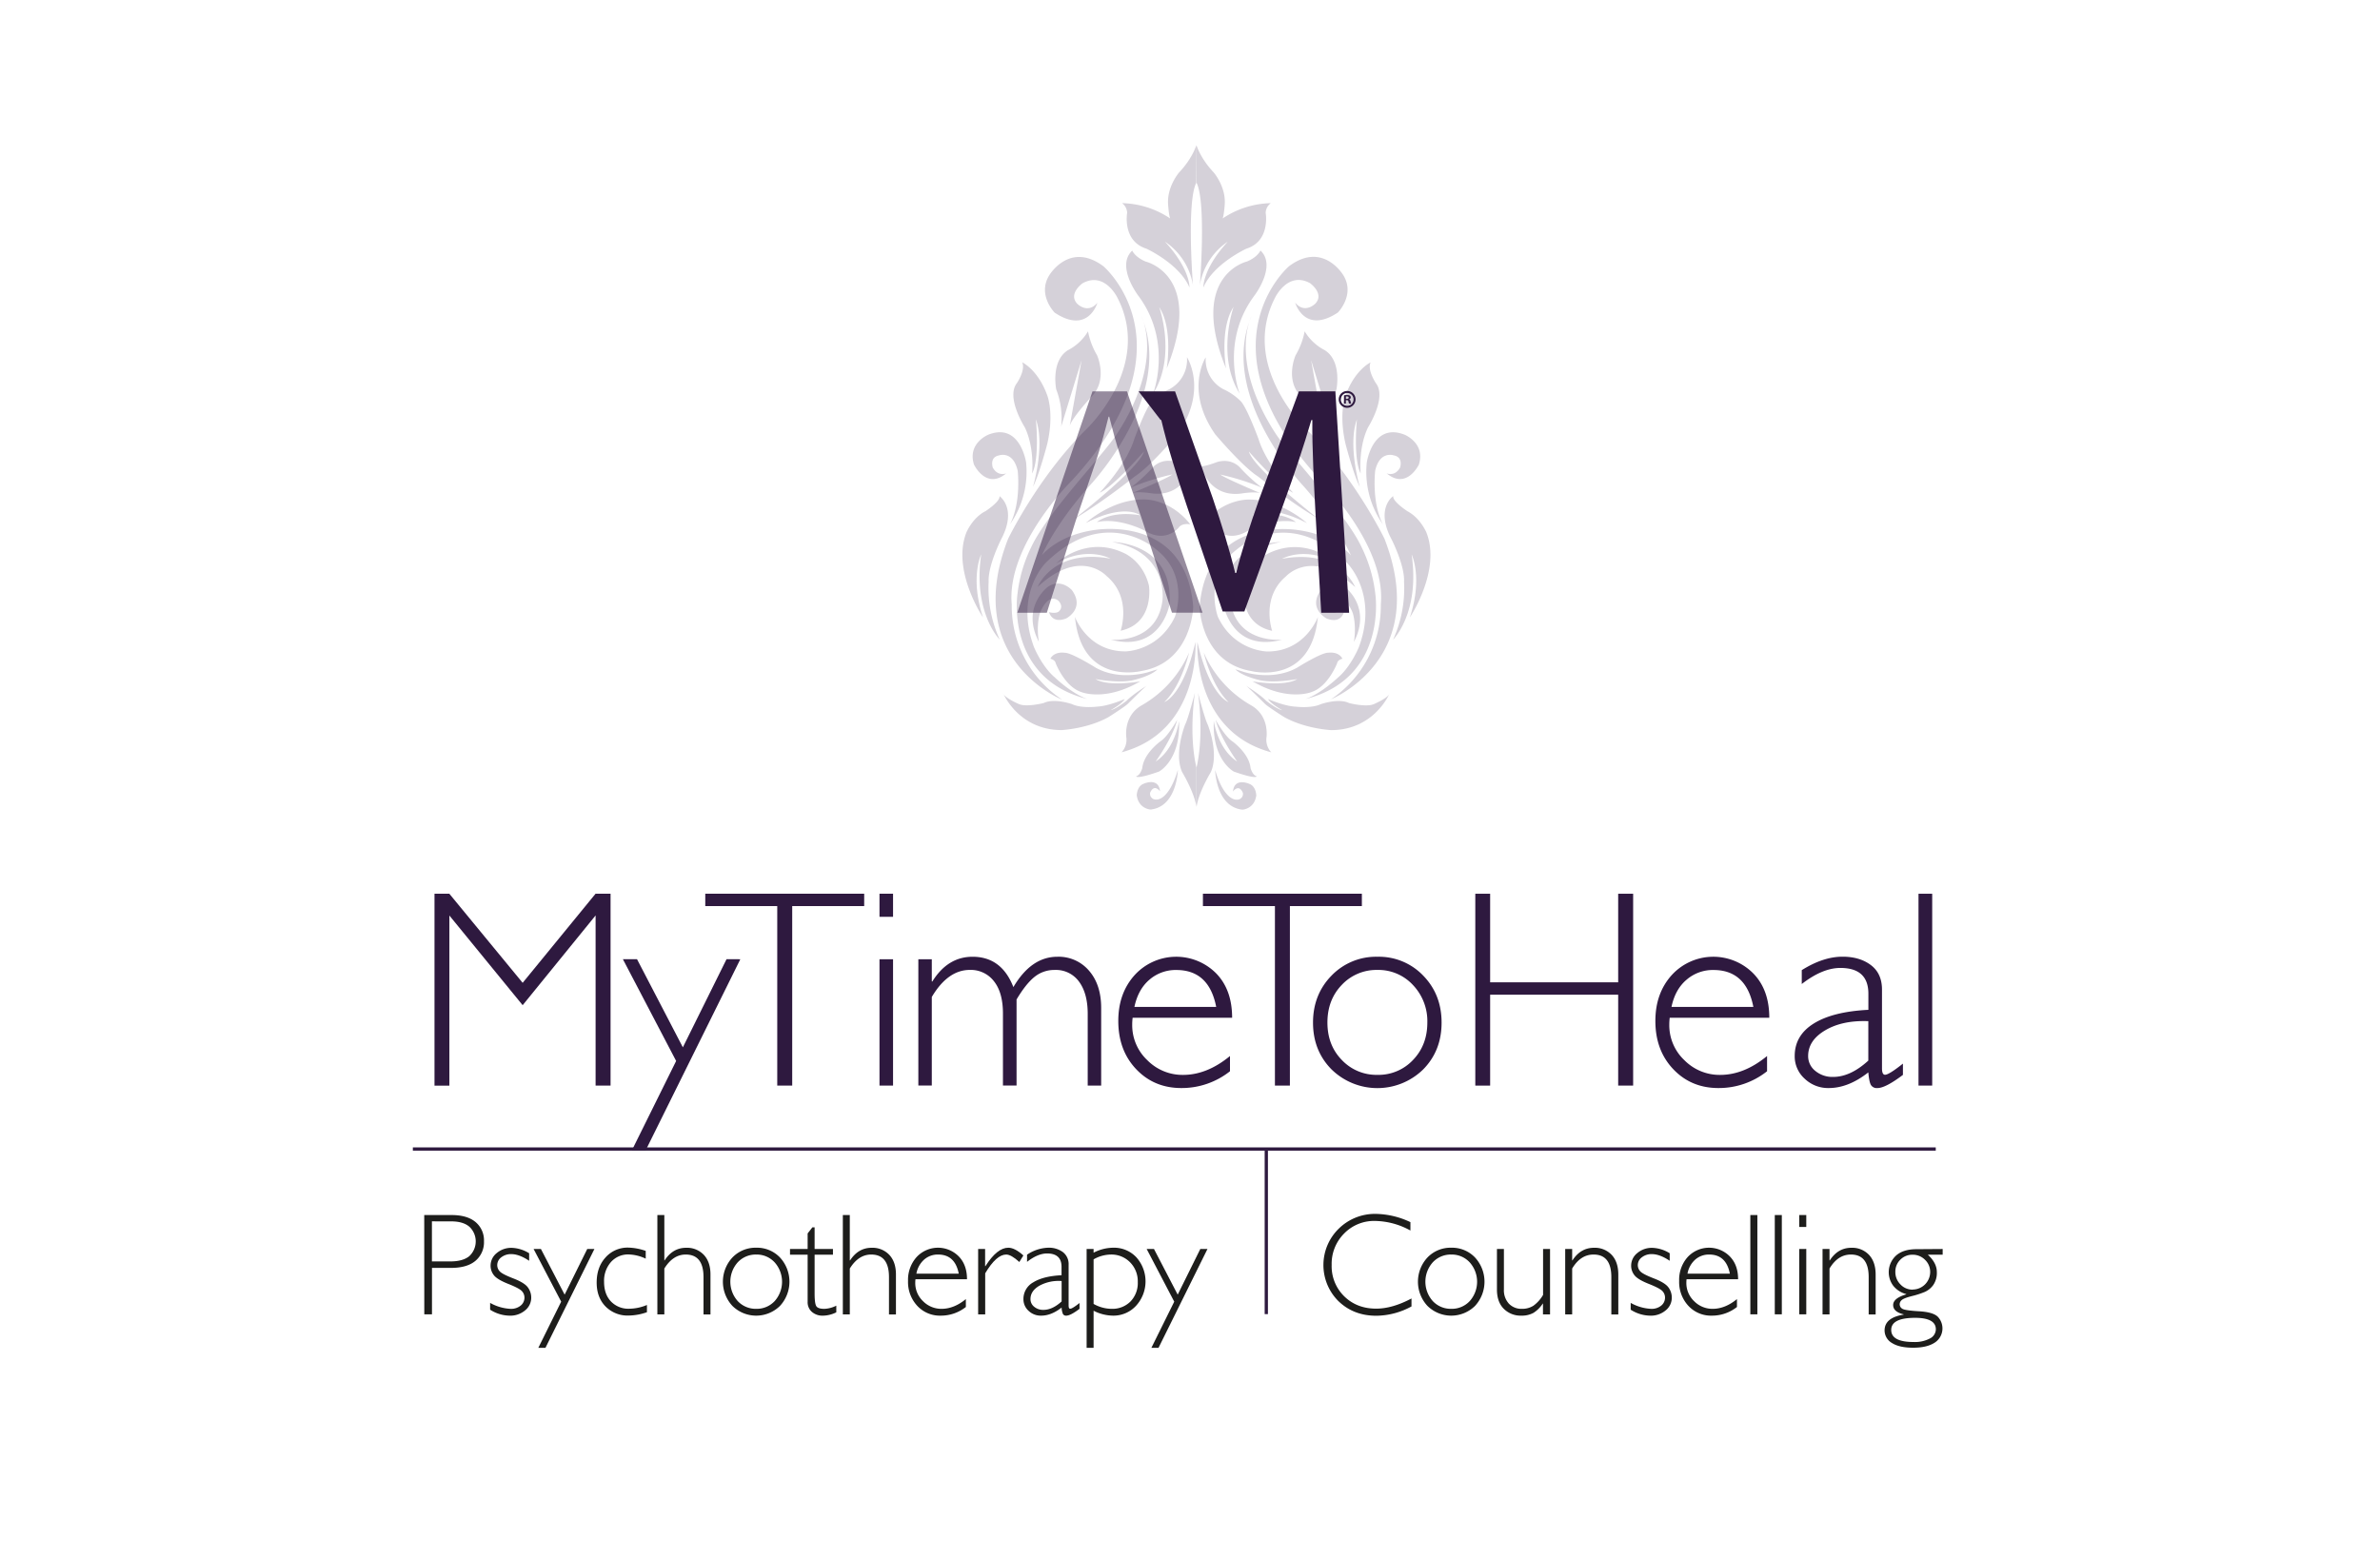 <svg id="Layer_1" data-name="Layer 1" xmlns="http://www.w3.org/2000/svg" viewBox="0 0 1133.86 742.85"><defs><style>.cls-1{fill:#1d1d1b;}.cls-2,.cls-3,.cls-5{fill:#2e193f;}.cls-3{stroke:#2e193f;stroke-miterlimit:10;stroke-width:1.55px;}.cls-4{opacity:0.2;}.cls-5{opacity:0.5;}</style></defs><title>MyTimeToHeal-master-logo</title><path class="cls-1" d="M202.11,579h13q7.48,0,11.46,3.35a11.33,11.33,0,0,1,4,9.14,11.56,11.56,0,0,1-4,9.28q-4,3.42-11.77,3.42h-9v22.11h-3.66Zm3.66,3v19.1h8.8q5.93,0,9-2.51a9.58,9.58,0,0,0,.07-14q-3-2.57-8.63-2.57Z"/><path class="cls-1" d="M252.09,597.21v3.59q-4.74-3.18-8.53-3.18a7.43,7.43,0,0,0-4.74,1.52,4.61,4.61,0,0,0-1.93,3.75,4.33,4.33,0,0,0,1.17,2.92q1.17,1.33,6.47,3.38t6.92,4.25a8.07,8.07,0,0,1,1.63,4.91,7.71,7.71,0,0,1-2.95,6.11,10.9,10.9,0,0,1-7.28,2.49,17.73,17.73,0,0,1-9.35-2.84v-3.25a21.91,21.91,0,0,0,9.79,2.84,7.17,7.17,0,0,0,4.72-1.52,4.82,4.82,0,0,0,1.85-3.89,4.45,4.45,0,0,0-1.2-3q-1.2-1.37-6.5-3.47t-6.87-4.15a7.29,7.29,0,0,1-1.57-4.55,7.66,7.66,0,0,1,2.93-6,10.64,10.64,0,0,1,7.13-2.49A16.69,16.69,0,0,1,252.09,597.21Z"/><path class="cls-1" d="M283.18,595.18l-23.32,47.1h-3.4l10.89-22-13.13-25.1h3.48L269,616.93l10.77-21.75Z"/><path class="cls-1" d="M307.63,596.09v3.69a20.39,20.39,0,0,0-8.09-2,10.89,10.89,0,0,0-8.48,3.62,13.52,13.52,0,0,0-3.27,9.41q0,5.89,3.27,9.36a11.45,11.45,0,0,0,8.75,3.47,22.25,22.25,0,0,0,8.4-1.79v3.45a27,27,0,0,1-8.67,1.59,14.73,14.73,0,0,1-11.06-4.33q-4.22-4.33-4.22-11.38,0-7.35,4.25-12a14,14,0,0,1,10.85-4.66A26.88,26.88,0,0,1,307.63,596.09Z"/><path class="cls-1" d="M316.5,579V600.6h.14q3.89-6,10.26-6a11,11,0,0,1,8.43,3.39q3.15,3.39,3.15,9.31v19.06h-3.32V608.59q0-10.77-8.47-10.77-6.06,0-10.19,6.67v21.84h-3.32V579Z"/><path class="cls-1" d="M360.28,594.57a15.12,15.12,0,0,1,11.29,4.64,17,17,0,0,1,0,23.11,16.15,16.15,0,0,1-22.62,0,16.94,16.94,0,0,1,0-23.11A15.23,15.23,0,0,1,360.28,594.57Zm0,29.12a11.65,11.65,0,0,0,8.77-3.67,13.85,13.85,0,0,0,0-18.47,11.59,11.59,0,0,0-8.75-3.73,11.72,11.72,0,0,0-8.82,3.69,13.87,13.87,0,0,0,0,18.51A11.74,11.74,0,0,0,360.28,623.69Z"/><path class="cls-1" d="M388.09,584.85v10.33h8.74v2.71h-8.74v18.52q0,4.47.73,5.88t3.91,1.41a13.77,13.77,0,0,0,5.69-1.52v3.18a14.68,14.68,0,0,1-6.43,1.59,7.66,7.66,0,0,1-5.15-1.76,6.06,6.06,0,0,1-2.07-4.88V597.89h-8.4v-2.71h8.4v-7.42l2.27-2.91Z"/><path class="cls-1" d="M404.85,579V600.6H405q3.89-6,10.26-6a11,11,0,0,1,8.43,3.39q3.15,3.39,3.15,9.31v19.06h-3.32V608.59q0-10.77-8.47-10.77-6.06,0-10.19,6.67v21.84h-3.32V579Z"/><path class="cls-1" d="M460.69,609.6H436.14a13.17,13.17,0,0,0-.1,1.63,11.86,11.86,0,0,0,3.73,8.84,12.2,12.2,0,0,0,8.8,3.62q5.93,0,11.58-4.64v3.76a19.13,19.13,0,0,1-12,4.13A14.65,14.65,0,0,1,437,622.27a16.64,16.64,0,0,1-4.4-11.89,16.24,16.24,0,0,1,4.06-11.33,13.88,13.88,0,0,1,20-.44Q460.69,602.66,460.69,609.6Zm-24.11-2.67h20.18q-1.76-9.11-9.85-9.11a9.86,9.86,0,0,0-6.62,2.39A11.69,11.69,0,0,0,436.58,606.93Z"/><path class="cls-1" d="M487.55,598.26l-1.93,3.12q-3.89-3.56-6.26-3.56-4.67,0-10,8.94v19.57H466V595.18h3.32v8.19h.14q5.59-8.8,10.9-8.8Q483.45,594.57,487.55,598.26Z"/><path class="cls-1" d="M514.3,620.91v2.78q-4.3,3.25-6.3,3.25a1.68,1.68,0,0,1-1.59-.76,8.62,8.62,0,0,1-.64-3.1q-4.91,3.86-9.75,3.86a8.35,8.35,0,0,1-6-2.3,7.4,7.4,0,0,1-2.44-5.59,9,9,0,0,1,4.71-8q4.71-2.93,13.44-3.37v-4q0-6.37-6.91-6.37-4.4,0-9.52,4v-3.42a19,19,0,0,1,10.06-3.32,11.21,11.21,0,0,1,7,2.08,7.13,7.13,0,0,1,2.74,6v19.4q0,1.59.74,1.59Q510.81,623.69,514.3,620.91Zm-8.53-.75v-9.72a19.18,19.18,0,0,0-10.62,2.25q-4.22,2.49-4.22,6.35a4.61,4.61,0,0,0,1.76,3.66,6.58,6.58,0,0,0,4.4,1.49Q501.36,624.2,505.77,620.17Z"/><path class="cls-1" d="M521,595.18v1.76a20.7,20.7,0,0,1,9.38-2.37,14.58,14.58,0,0,1,11,4.57,17.23,17.23,0,0,1-.14,23.08,14.62,14.62,0,0,1-11,4.72A20.83,20.83,0,0,1,521,624.6v17.68h-3.32v-47.1Zm0,4.94v21.23a17.61,17.61,0,0,0,8.6,2.34,12.1,12.1,0,0,0,9-3.52,12.63,12.63,0,0,0,3.45-9.24,12.83,12.83,0,0,0-3.66-9.4,12.44,12.44,0,0,0-9.24-3.71A17,17,0,0,0,521,600.12Z"/><path class="cls-1" d="M575.25,595.18l-23.32,47.1h-3.4l10.89-22-13.13-25.1h3.48l11.3,21.75,10.77-21.75Z"/><path class="cls-1" d="M671.94,582.38v4a35.78,35.78,0,0,0-16.86-4.57,19.88,19.88,0,0,0-14.73,6,20.43,20.43,0,0,0-5.93,15,20,20,0,0,0,6,14.93q6,5.86,15.2,5.86,7.72,0,16.83-4.84v3.79a35.63,35.63,0,0,1-16.76,4.44q-10.8,0-18-6.92a24.24,24.24,0,0,1,.15-34.62,24.55,24.55,0,0,1,17.51-7A39.82,39.82,0,0,1,671.94,582.38Z"/><path class="cls-1" d="M691.41,594.57a15.12,15.12,0,0,1,11.29,4.64,17,17,0,0,1,0,23.11,16.15,16.15,0,0,1-22.62,0,16.94,16.94,0,0,1,0-23.11A15.23,15.23,0,0,1,691.41,594.57Zm0,29.12a11.65,11.65,0,0,0,8.77-3.67,13.85,13.85,0,0,0,0-18.47,11.59,11.59,0,0,0-8.75-3.73,11.72,11.72,0,0,0-8.82,3.69,13.87,13.87,0,0,0,0,18.51A11.74,11.74,0,0,0,691.41,623.69Z"/><path class="cls-1" d="M735.09,626.33v-5.15H735a14.63,14.63,0,0,1-4.45,4.44,11.49,11.49,0,0,1-5.81,1.32,11.3,11.3,0,0,1-8.3-3.25q-3.28-3.25-3.28-9.21v-19.3h3.32v19.23a9.43,9.43,0,0,0,2.37,6.81,8.15,8.15,0,0,0,6.16,2.47,9.92,9.92,0,0,0,5.54-1.49,16.58,16.58,0,0,0,4.59-5.15V595.18h3.32v31.15Z"/><path class="cls-1" d="M749,595.18v5.42h.14q3.89-6,10.26-6a11,11,0,0,1,8.43,3.39q3.15,3.39,3.15,9.38v19h-3.32V608.59q0-10.77-8.47-10.77-6.2,0-10.19,6.67v21.84h-3.32V595.18Z"/><path class="cls-1" d="M795.47,597.21v3.59q-4.74-3.18-8.53-3.18a7.43,7.43,0,0,0-4.74,1.52,4.61,4.61,0,0,0-1.93,3.75,4.33,4.33,0,0,0,1.17,2.92q1.17,1.33,6.47,3.38t6.92,4.25a8.07,8.07,0,0,1,1.63,4.91,7.71,7.71,0,0,1-2.95,6.11,10.9,10.9,0,0,1-7.28,2.49,17.73,17.73,0,0,1-9.35-2.84v-3.25a21.91,21.91,0,0,0,9.79,2.84,7.17,7.17,0,0,0,4.72-1.52,4.82,4.82,0,0,0,1.85-3.89,4.45,4.45,0,0,0-1.2-3q-1.2-1.37-6.5-3.47t-6.87-4.15a7.29,7.29,0,0,1-1.57-4.55,7.66,7.66,0,0,1,2.93-6,10.64,10.64,0,0,1,7.13-2.49A16.69,16.69,0,0,1,795.47,597.21Z"/><path class="cls-1" d="M828.05,609.6H803.5a13.17,13.17,0,0,0-.1,1.63,11.86,11.86,0,0,0,3.73,8.84,12.2,12.2,0,0,0,8.8,3.62q5.93,0,11.58-4.64v3.76a19.13,19.13,0,0,1-12,4.13,14.65,14.65,0,0,1-11.14-4.67,16.64,16.64,0,0,1-4.4-11.89A16.24,16.24,0,0,1,804,599.05a13.88,13.88,0,0,1,20-.44Q828.05,602.66,828.05,609.6Zm-24.11-2.67h20.18q-1.76-9.11-9.85-9.11a9.86,9.86,0,0,0-6.62,2.39A11.69,11.69,0,0,0,803.94,606.93Z"/><path class="cls-1" d="M837.23,579v47.31h-3.35V579Z"/><path class="cls-1" d="M848.88,579v47.31h-3.35V579Z"/><path class="cls-1" d="M860.53,579v5.69h-3.35V579Zm0,16.15v31.15h-3.35V595.18Z"/><path class="cls-1" d="M871.6,595.18v5.42h.14q3.89-6,10.26-6a11,11,0,0,1,8.43,3.39q3.15,3.39,3.15,9.38v19h-3.32V608.59q0-10.77-8.47-10.77-6.2,0-10.19,6.67v21.84h-3.32V595.18Z"/><path class="cls-1" d="M925.51,595.18v2.71h-7.08q4.3,3.93,4.3,8.26a10.16,10.16,0,0,1-1.68,6.16,10,10,0,0,1-4,3.3,40.65,40.65,0,0,1-6.18,2q-3.86,1-4.84,1.88a2.67,2.67,0,0,0-1,2,2.47,2.47,0,0,0,1.27,2.17q1.27.81,7.89,1.19t8.92,2.54a8.06,8.06,0,0,1-1.39,12.41q-3.69,2.42-10.26,2.42T901.4,640a6.92,6.92,0,0,1-3.56-6q0-6.1,9.08-7.55v-.13q-5-1.19-5-4.44t6.23-5.08v-.14a11.58,11.58,0,0,1-6.21-4,10.77,10.77,0,0,1,1.3-14.29q3.42-3.1,9.82-3.1ZM911.7,639.5a15.34,15.34,0,0,0,7.7-1.66,5,5,0,0,0,2.86-4.37q0-5.48-9.92-5.49Q901,628,901,633.75T911.7,639.5Zm-.47-25a8.38,8.38,0,0,0,8.33-8.33,7.91,7.91,0,0,0-2.46-5.84,8.16,8.16,0,0,0-5.94-2.42,7.92,7.92,0,0,0-5.82,2.37,7.84,7.84,0,0,0-2.37,5.76,8.28,8.28,0,0,0,2.4,6A7.86,7.86,0,0,0,911.22,614.55Z"/><path class="cls-2" d="M249,468.34l34.73-42.46h7.15v91.42h-7.13V436.23L249,479l-34.91-42.73v81.08H207V425.89h7.07Z"/><path class="cls-2" d="M352.7,457.1l-45.06,91h-6.57l21.05-42.52-25.37-48.5h6.73l21.84,42,20.81-42Z"/><path class="cls-2" d="M411.71,425.89v5.89H377.42v85.53h-7.13V431.77H336v-5.89Z"/><path class="cls-2" d="M425.46,425.89v11H419v-11Zm0,31.22v60.21H419V457.1Z"/><path class="cls-2" d="M443.92,457.1v10.6h.26q7.33-11.78,19.17-11.78,13.81,0,19.44,14.46,8.51-14.46,20.94-14.46a19,19,0,0,1,15.12,6.67q5.76,6.67,5.76,17.73v37h-6.41V483.15q0-9.75-4.12-15.35a13.55,13.55,0,0,0-11.58-5.59,14.93,14.93,0,0,0-9.69,3.34q-4.12,3.34-8.51,10.73v41h-6.48V483q0-10-4.29-15.41a13.91,13.91,0,0,0-11.48-5.4q-10.47,0-18.13,12.89v42.21h-6.41V457.1Z"/><path class="cls-2" d="M587,485H539.6a25.32,25.32,0,0,0-.2,3.14,22.92,22.92,0,0,0,7.2,17.08,23.58,23.58,0,0,0,17,7q11.45,0,22.38-9v7.26a37,37,0,0,1-23.17,8q-13,0-21.53-9t-8.51-23q0-13.22,7.85-21.89a26.82,26.82,0,0,1,38.68-.85Q587,471.56,587,485Zm-46.59-5.17h39q-3.4-17.6-19-17.6a19.05,19.05,0,0,0-12.79,4.61Q542.22,471.43,540.45,479.81Z"/><path class="cls-2" d="M648.81,425.89v5.89H614.52v85.53h-7.13V431.77H573.09v-5.89Z"/><path class="cls-2" d="M656.23,455.92a29.22,29.22,0,0,1,21.82,9q8.74,9,8.74,22.38t-8.74,22.28a31.21,31.21,0,0,1-43.71,0q-8.8-8.93-8.8-22.28t8.8-22.38A29.43,29.43,0,0,1,656.23,455.92Zm0,56.28a22.52,22.52,0,0,0,16.95-7.1Q680,498,680,487.27a24.94,24.94,0,0,0-6.84-17.87,22.4,22.4,0,0,0-16.92-7.2,22.65,22.65,0,0,0-17,7.13q-6.84,7.13-6.84,17.93t6.84,17.83A22.69,22.69,0,0,0,656.23,512.2Z"/><path class="cls-2" d="M778.05,425.89v91.42h-7.13V474h-61v43.32h-7.07V425.89h7.07V468.1h61V425.89Z"/><path class="cls-2" d="M842.91,485H795.47a25.32,25.32,0,0,0-.2,3.14,22.92,22.92,0,0,0,7.2,17.08,23.58,23.58,0,0,0,17,7q11.45,0,22.38-9v7.26a37,37,0,0,1-23.17,8q-13,0-21.53-9t-8.51-23q0-13.22,7.85-21.89a26.82,26.82,0,0,1,38.68-.85Q842.91,471.56,842.91,485Zm-46.59-5.17h39q-3.4-17.6-19-17.6a19.05,19.05,0,0,0-12.79,4.61Q798.08,471.43,796.32,479.81Z"/><path class="cls-2" d="M906.58,506.84v5.37q-8.31,6.28-12.17,6.28a3.24,3.24,0,0,1-3.08-1.47q-.85-1.47-1.24-6-9.49,7.46-18.85,7.46A16.14,16.14,0,0,1,859.73,514a14.3,14.3,0,0,1-4.71-10.8q0-9.82,9.1-15.48t26-6.51v-7.66q0-12.3-13.35-12.3-8.51,0-18.39,7.66v-6.61q10.21-6.41,19.44-6.41,8.18,0,13.48,4t5.3,11.68v37.5q0,3.08,1.44,3.08Q899.84,512.2,906.58,506.84Zm-16.49-1.44V486.61q-12.37-.46-20.52,4.35t-8.15,12.27a8.92,8.92,0,0,0,3.4,7.07,12.71,12.71,0,0,0,8.51,2.88Q881.58,513.18,890.09,505.4Z"/><path class="cls-2" d="M920.52,425.89v91.42H914V425.89Z"/><line class="cls-3" x1="196.69" y1="547.54" x2="922.22" y2="547.54"/><line class="cls-3" x1="603.28" y1="626.21" x2="603.28" y2="548.27"/><g class="cls-4"><path class="cls-2" d="M569.91,87.12c-4.67,9.29-1.58,48.71-1.58,48.71A31.07,31.07,0,0,0,555,115.16C567.11,128.27,566.68,137,566.68,137c-4.78-11.29-20.49-18.49-20.49-18.49-11.63-3.65-9.2-17.1-9.2-17.1a6,6,0,0,0-2.43-4.6,42.7,42.7,0,0,1,22.92,7.29c-.69-1.82-1-6.86-1-6.86-.52-8.42,5.3-15.11,5.3-15.11,6.34-6.69,8.18-12.94,8.18-12.94M552.24,146.3c6.77,10.37,3.59,29.3,3.59,29.3,18-44.49-10-50.95-10-50.95-5.15-2.14-6.42-5.23-6.42-5.23-7.93,7.45,3,21.64,3,21.64,16.41,22.12,6.9,46.61,6.9,46.61C560.66,169.6,552.24,146.3,552.24,146.3ZM482,288.09c-2.59-28.33,28.56-59,28.56-59,59.46-64.47,15.18-102.16,15.18-102.16-16.27-12.18-25.93,4.36-25.93,4.36-5.65,9.32,2.65,17.7,2.65,17.7,16,10.58,20.35-4.7,20.35-4.7-4.7,5.58-9.66.41-9.66.41-4.36-4.83,2.62-9.73,2.62-9.73,10.61-5.79,16.64,7,16.64,7,16.88,32.8-15,62.7-15,62.7-22.91,22.67-37.14,52.09-37.14,52.09-22.43,57.63,25.8,76.68,25.8,76.68A53.65,53.65,0,0,1,482,288.09Zm20.28,34.51c-6.1-5.35-9.7-14.31-9.7-14.31-9.45-25.5,5.72-40.18,5.72-40.18,28.36-27.86,52.25-6.47,52.25-6.47,16.54,12.56,9.21,32.22,9.21,32.22-7.71,16.42-23.51,16.54-23.51,16.54-18.16.12-24.13-16.42-24.13-16.42,3.23,33.09,31.72,25.75,31.72,25.75,24.13-4.11,24.63-30.6,24.63-30.6-3.61-44.28-47-36.57-47-36.57-17.74,2.49-25.13,12.07-25.13,12.07,4.57-9.72,11.73-20.61,22.35-32.73,0,0,41.3-43.07,25.08-81.27,0,0,11.07,21-11.41,55.77-7.09,10.95-33.44,37.78-41.19,54.55a67.67,67.67,0,0,0-6.48,22.56S479,323.3,518,333.1C510.08,330.28,502.32,322.6,502.32,322.6Zm13-151-5.7,31.69c.28-3.2,10.15-14,10.15-14,8.34-8.06,2.92-20,2.92-20a35.61,35.61,0,0,1-4.31-11.4,23.79,23.79,0,0,1-9.59,9c-8.28,5.27-5.56,18.62-5.56,18.62a38.42,38.42,0,0,1,2.36,17.79ZM493.5,199.82c4.52,12.33-1.36,32.12-1.36,32.12,2.94-5.66,6.74-20.22,6.74-20.22,3.51-14.91,0-23.44,0-23.44-4.45-12.19-11.9-15.63-11.9-15.63,1.72,3.73-2.57,10-2.57,10-5.22,6.81,3.79,20.93,3.79,20.93,4.8,9.89,3.51,22.08,3.51,22.08C495.44,218.38,493.5,199.82,493.5,199.82Zm-12.33,50a43.55,43.55,0,0,0,7.67-29.47S486,201,470.7,207.2c0,0-9.89,4.09-6.67,14.2,0,0,5.81,12.19,15.34,4.16,0,0-3.87,1.72-6.38-2.72,0,0-1.72-4.88,2.87-5.81,0,0,6.81-2.51,9,7.38C484.83,224.41,486.62,239.32,481.17,249.86Zm-11.79-6.19c-6.22,3.27-9,10.17-9,10.17-7.06,18.09,7.93,40.4,7.93,40.4-6.29-19-.86-30-.86-30-4,27.83,8.83,40.58,8.83,40.58A58.9,58.9,0,0,1,471,277.18c-.34-7.84,6-20.25,6-20.25,7.75-14.73-.82-20.5-.82-20.5C476.62,239,469.38,243.67,469.38,243.67Zm84.4,42.74c-2.77,20.74-24.6,18.43-24.6,18.43,24.11,6.37,28-16.86,28-16.86,1.93-29.68-27.37-29.66-27.37-29.66C557.18,263,553.78,286.4,553.78,286.4Zm-24.6-20.14c-27.61-5.06-34.85,13.5-34.85,13.5,20.47-19.12,32.92-5.18,32.92-5.18,12.18,10.25,6.63,26,6.63,26,16.28-3.5,13.5-21.46,13.5-21.46-2.89-12.06-12.18-15.67-12.18-15.67-18.09-8.44-32.07,5.06-32.07,5.06C518.09,259.88,529.18,266.27,529.18,266.27Zm-29.42,25.44s1.31,5.79,8.25,3c0,0,9-4.67,2.67-13.44,0,0-5.17-5.86-11.43-1.61,0,0-13,9.51-4.31,26.26,0,0-1.44-7.4.57-13.91,0,0,3.56-9.6,8.67-5.75,0,0,2.7,2.47.57,4.82C504.77,291.11,503.68,292.71,499.76,291.71ZM551.4,319s-.82.19-3.89,1.16c0,0-13.52,4.59-25.38-1.92,0,0-11.69-7.35-14.95-7.18,0,0-4.84-.84-6.76,2.84,0,0,2.25.5,2.51,2.09,0,0,4.18,11.11,12.19,13.78,0,0,11.27,4.76,28.1-5.09,0,0-14.91,2.76-21.34-1.09,0,0,10.94,2.09,17.7.58,0,0,8.19-1.71,11.82-5.16M535.83,333.1s-7.56,3.34-13,3.61c0,0-7.48,1-12.09-1.16,0,0-8.45-3-13.51-.54,0,0-8.27,2.14-11.91.45,0,0-6.85-2.93-7.38-5.07,0,0,7.2,17.42,27.74,17.51,0,0,12.27-.53,22.49-6.22,0,0,7.73-4.89,9.16-6.31,0,0,8.45-8.45,9.16-8.71,0,0-6.76,4.18-9.69,7.2,0,0-5.14,4.09-7.63,4.53C529.18,338.39,534.68,335.35,535.83,333.1Zm18.85,1.48c8.36-8.09,11.82-23.63,11.82-23.63A53.48,53.48,0,0,1,544.1,336c-9.25,5.16-7.47,15.65-7.47,15.65a8.73,8.73,0,0,1-2.31,6.85c37.78-10.13,35.2-52.54,35.2-52.54C563.57,331.81,554.68,334.57,554.68,334.57Zm6.16,8.42s-4.34,7.85-7.91,10.21c0,0-8,5.65-8.74,12.8,0,0-.87,3.4-2.9,3.89,0,0-.24,1.68,10.85-2.22,0,0,10.35-5.3,9.58-24.19,0,0-1.76,13.29-11.14,19.38C550.58,362.86,558.65,351.66,560.84,343Zm-10,38a2.75,2.75,0,0,1-2.91-3.24c2-4.56,4.72-.66,4.72-.66-.67-6.91-7.8-3.62-7.8-3.62-3.29,1.26-3.29,5.54-3.29,5.54.93,6.48,6.59,6.75,6.59,6.75,12.63-1.37,13-18.89,13-18.89C556.61,382,550.8,381,550.8,381Zm19.12-15.22c.14-.2-3.76-12.75-.7-35.66,0,0-3.25,12.56-4.62,15.09,0,0-5.47,13.53-1.5,22.64,0,0,5.9,9.69,6.82,16.66M557.25,185.39a28.3,28.3,0,0,0-8.06,5.46c-3,2.45-8.8,18.34-8.8,18.34-3.86,12.55-16.51,25.59-16.51,25.59,6.36-2.61,21.11-19.64,21.11-19.64-2.28,8.23-33.17,32.11-33.17,32.11,13.53-8,28.69-20.13,28.69-20.13C547.92,222.47,561,206.9,561,206.9c14.67-21.11,4.48-36.68,4.48-36.68A15.86,15.86,0,0,1,557.25,185.39Zm1.35,40.67c-2.61,2-19.15,8.88-19.15,8.88,2.61-.82,8.12,0,8.12,0,14,2.46,18.53-8.92,18.53-8.92,1.87-3.14,2.87-3.87,2.87-3.87-2.83.41-8.66-2-8.66-2-7.58-2.28-11.49,3-11.49,3a80.6,80.6,0,0,1-10.11,9.21A117,117,0,0,1,558.6,226.06Zm-15.39,19.48c-14.33-2.36-20.64,3.26-20.64,3.26,10.68-2.36,22.82,4.08,22.82,4.08,10.19,6.28,16.22-1.55,16.22-1.55,1.71-2.28,5.46-1.46,5.46-1.46C557.13,237.23,544.58,238,544.58,238c-15.24.08-27.3,11.25-27.3,11.25C535.94,239.59,543.22,245.54,543.22,245.54ZM570.06,87.12c4.67,9.29,1.58,48.71,1.58,48.71a31.07,31.07,0,0,1,13.28-20.66C572.86,128.27,573.29,137,573.29,137c4.78-11.29,20.49-18.49,20.49-18.49,11.63-3.65,9.2-17.1,9.2-17.1a6,6,0,0,1,2.43-4.6,42.7,42.7,0,0,0-22.92,7.29c.69-1.82,1-6.86,1-6.86.52-8.42-5.3-15.11-5.3-15.11-6.34-6.69-8.18-12.94-8.18-12.94m20.59,118.44s-9.51-24.5,6.9-46.61c0,0,10.94-14.19,3-21.64,0,0-1.27,3.09-6.42,5.23,0,0-28,6.46-10,50.95,0,0-3.18-18.93,3.59-29.3C587.74,146.3,579.31,169.6,590.65,187.67Zm43.17,145.75s48.23-19.05,25.8-76.68c0,0-14.23-29.42-37.14-52.09,0,0-31.83-29.9-15-62.7,0,0,6-12.78,16.64-7,0,0,7,4.9,2.62,9.73,0,0-5,5.17-9.66-.41,0,0,4.4,15.27,20.35,4.7,0,0,8.3-8.37,2.65-17.7,0,0-9.66-16.54-25.93-4.36,0,0-44.28,37.69,15.18,102.16,0,0,31.15,30.66,28.56,59A53.65,53.65,0,0,1,633.82,333.43ZM622,333.1c38.94-9.8,33.27-49.59,33.27-49.59A67.67,67.67,0,0,0,648.8,261c-7.75-16.77-34.1-43.6-41.19-54.55-22.48-34.73-11.41-55.77-11.41-55.77-16.22,38.2,25.08,81.27,25.08,81.27,10.61,12.12,17.78,23,22.35,32.73,0,0-7.39-9.58-25.13-12.07,0,0-43.41-7.71-47,36.57,0,0,.5,26.5,24.63,30.6,0,0,28.49,7.34,31.72-25.75,0,0-6,16.54-24.13,16.42,0,0-15.8-.12-23.51-16.54,0,0-7.34-19.65,9.21-32.22,0,0,23.88-21.4,52.25,6.47,0,0,15.18,14.68,5.72,40.18,0,0-3.61,9-9.7,14.31C637.65,322.6,629.89,330.28,622,333.1Zm12.35-129.81a38.42,38.42,0,0,1,2.36-17.79s2.72-13.36-5.56-18.62a23.79,23.79,0,0,1-9.59-9,35.61,35.61,0,0,1-4.31,11.4s-5.42,12,2.92,20c0,0,9.87,10.84,10.15,14l-5.7-31.69Zm13.9,22.41s-1.29-12.19,3.51-22.08c0,0,9-14.12,3.79-20.93,0,0-4.29-6.31-2.57-10,0,0-7.46,3.44-11.9,15.63,0,0-3.51,8.53,0,23.44,0,0,3.8,14.55,6.74,20.22,0,0-5.88-19.79-1.36-32.12C646.47,199.82,644.54,218.38,648.27,225.7Zm6.88-1.29c2.15-9.89,9-7.38,9-7.38,4.59.93,2.87,5.81,2.87,5.81-2.51,4.45-6.38,2.72-6.38,2.72,9.54,8,15.34-4.16,15.34-4.16,3.23-10.11-6.67-14.2-6.67-14.2-15.34-6.17-18.14,13.19-18.14,13.19a43.55,43.55,0,0,0,7.67,29.47C653.36,239.32,655.15,224.41,655.15,224.41Zm8.59,12s-8.58,5.77-.82,20.5c0,0,6.38,12.41,6,20.25a58.9,58.9,0,0,1-5.21,27.65s12.88-12.75,8.83-40.58c0,0,5.43,11-.86,30,0,0,15-22.31,7.93-40.4,0,0-2.82-6.89-9-10.17C670.6,243.67,663.36,239,663.74,236.43Zm-53.55,21.88s-29.3,0-27.37,29.66c0,0,3.86,23.24,28,16.86,0,0-21.82,2.31-24.6-18.43C586.19,286.4,582.79,263,610.19,258.31Zm26.65,10.25s-14-13.5-32.07-5.06c0,0-9.28,3.62-12.18,15.67,0,0-2.77,18,13.5,21.46,0,0-5.55-15.79,6.63-26,0,0,12.44-13.94,32.92,5.18,0,0-7.23-18.57-34.85-13.5C610.79,266.27,621.88,259.88,636.83,268.56Zm-1.63,22.55c-2.12-2.35.57-4.82.57-4.82,5.11-3.85,8.67,5.75,8.67,5.75,2,6.5.57,13.91.57,13.91,8.67-16.75-4.31-26.26-4.31-26.26-6.26-4.25-11.43,1.61-11.43,1.61C622.92,290,632,294.72,632,294.72c6.94,2.77,8.25-3,8.25-3C636.29,292.71,635.2,291.11,635.2,291.11ZM588.57,319c3.63,3.46,11.82,5.16,11.82,5.16,6.76,1.5,17.7-.58,17.7-.58-6.43,3.84-21.34,1.09-21.34,1.09,16.83,9.85,28.1,5.09,28.1,5.09,8-2.67,12.19-13.78,12.19-13.78.25-1.59,2.51-2.09,2.51-2.09-1.92-3.67-6.76-2.84-6.76-2.84-3.26-.17-14.95,7.18-14.95,7.18-11.86,6.51-25.38,1.92-25.38,1.92-3.07-1-3.89-1.16-3.89-1.16m22.22,19.42c-2.49-.44-7.63-4.53-7.63-4.53-2.93-3-9.69-7.2-9.69-7.2.71.27,9.16,8.71,9.16,8.71,1.42,1.42,9.16,6.31,9.16,6.31,10.22,5.69,22.49,6.22,22.49,6.22,20.54-.09,27.74-17.51,27.74-17.51-.53,2.13-7.38,5.07-7.38,5.07-3.64,1.69-11.91-.45-11.91-.45-5.07-2.49-13.51.54-13.51.54-4.61,2.12-12.09,1.16-12.09,1.16-5.42-.27-13-3.61-13-3.61C605.3,335.35,610.79,338.39,610.79,338.39Zm-40.34-32.45s-2.58,42.41,35.2,52.54a8.73,8.73,0,0,1-2.31-6.85s1.78-10.49-7.47-15.65a53.48,53.48,0,0,1-22.4-25.05s3.47,15.54,11.82,23.63C585.29,334.57,576.4,331.81,570.45,305.94Zm18.95,56.92c-9.39-6.09-11.14-19.38-11.14-19.38-.77,18.89,9.58,24.19,9.58,24.19,11.09,3.9,10.85,2.22,10.85,2.22-2-.49-2.9-3.89-2.9-3.89-.72-7.14-8.74-12.8-8.74-12.8-3.57-2.36-7.91-10.21-7.91-10.21C581.33,351.66,589.4,362.86,589.4,362.86Zm-10.49,4.06s.33,17.51,13,18.89c0,0,5.65-.27,6.59-6.75,0,0,0-4.28-3.29-5.54,0,0-7.13-3.29-7.8,3.62,0,0,2.75-3.9,4.72.66a2.75,2.75,0,0,1-2.91,3.24S583.36,382,578.91,366.93Zm-8.86,17.63c.92-7,6.82-16.66,6.82-16.66,4-9.11-1.5-22.64-1.5-22.64-1.37-2.54-4.62-15.09-4.62-15.09,3.06,22.9-.84,35.46-.7,35.66m4.39-195.59s-10.19,15.57,4.48,36.68c0,0,13.12,15.57,20.54,20.21,0,0,15.16,12.14,28.69,20.13,0,0-30.89-23.88-33.17-32.11,0,0,14.75,17,21.11,19.64,0,0-12.65-13-16.51-25.59,0,0-5.82-15.89-8.8-18.34a28.3,28.3,0,0,0-8.06-5.46A15.86,15.86,0,0,1,574.44,170.23Zm26.81,62.19a80.6,80.6,0,0,1-10.11-9.21s-3.91-5.3-11.49-3c0,0-5.83,2.36-8.66,2,0,0,1,.73,2.87,3.87,0,0,4.49,11.38,18.53,8.92,0,0,5.51-.82,8.12,0,0,0-16.55-6.93-19.15-8.88A117,117,0,0,1,601.26,232.41Zm21.44,16.87s-12.06-11.17-27.3-11.25c0,0-12.55-.81-22.49,11.82,0,0,3.75-.82,5.46,1.46,0,0,6,7.82,16.22,1.55,0,0,12.14-6.44,22.82-4.08,0,0-6.31-5.62-20.64-3.26C596.76,245.54,604,239.59,622.69,249.29Z"/></g><path class="cls-5" d="M498.72,292H484.64L520.47,186.5H536.9l36,105.46H558.34l-14.08-43.81-10.33-30.35c-2.35-6.88-3.91-13.14-5.48-19.25h-.31c-1.56,6.26-3.29,12.67-5.32,19.09l-10.33,30.51Z"/><path class="cls-2" d="M542.44,186.5h17.37l18,51c4.38,13,8,24.56,10.64,35.52h.47c2.66-10.64,6.41-22.22,11.11-35.52l18.78-51h17.37L642.74,292h-13.3l-2.66-46.31c-.78-14.71-1.72-32.39-1.56-45.53h-.47c-3.6,12.36-8,25.5-13.3,40.06l-18.62,51.16H582.5L565.44,241.1c-5-14.86-9.23-28.48-12.2-41h-.31Z"/><path class="cls-2" d="M645.79,190.24a4,4,0,1,1-4-3.92A3.94,3.94,0,0,1,645.79,190.24Zm-7,0a3,3,0,0,0,3.06,3.13,3,3,0,0,0,3-3.1,3,3,0,1,0-6,0Zm2.41,2.05h-.91v-3.92a7.87,7.87,0,0,1,1.5-.12,2.44,2.44,0,0,1,1.36.29,1.09,1.09,0,0,1,.38.86,1,1,0,0,1-.81.91v0a1.16,1.16,0,0,1,.72,1,3,3,0,0,0,.29,1h-1a3.35,3.35,0,0,1-.31-1c-.07-.43-.31-.62-.81-.62h-.43Zm0-2.22h.43c.5,0,.91-.17.91-.57s-.26-.6-.84-.6a2.21,2.21,0,0,0-.5,0Z"/></svg>